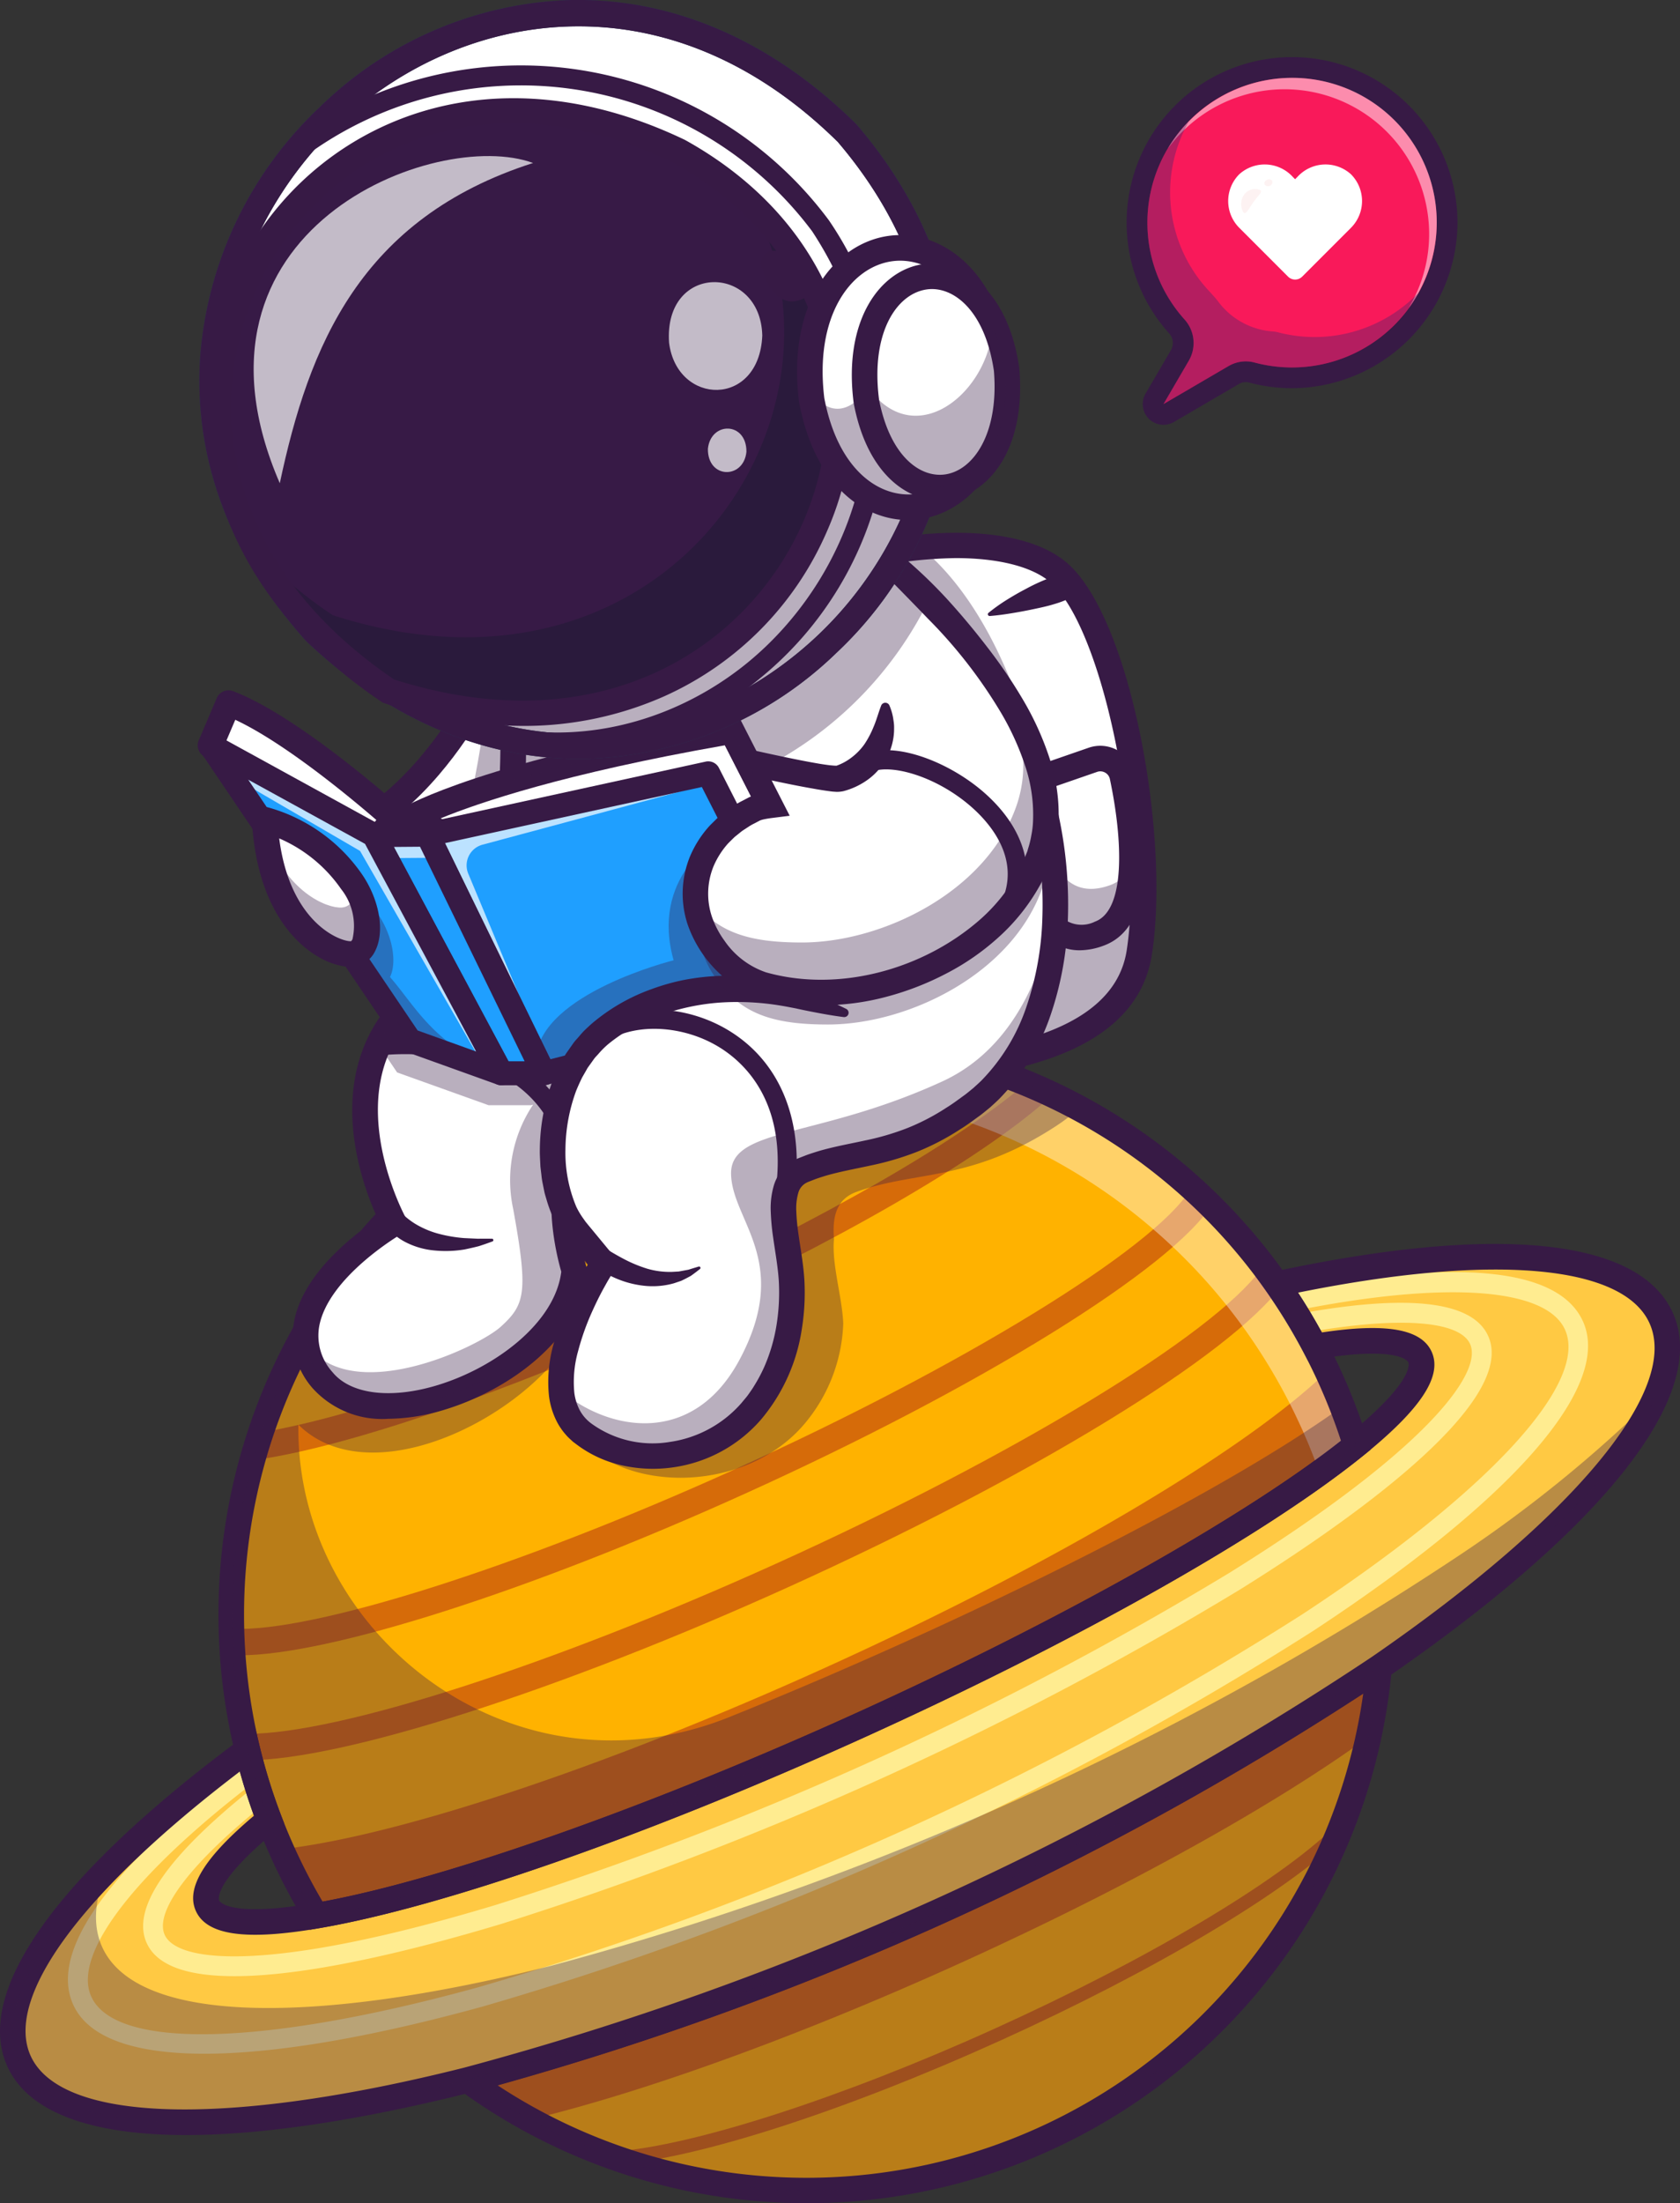 <svg xmlns="http://www.w3.org/2000/svg" width="138.588" height="181.621" viewBox="0 0 138.588 181.621"><rect x="0" y="0" width="138.588" height="181.621" fill="#333333" stroke="none"/><defs><style>.a{fill:#ffb200;}.b{fill:#d66b09;}.c{fill:#371a45;}.d{fill:#ffc943;}.e{fill:#ffec90;}.f{opacity:0.35;}.g{opacity:0.41;}.h{fill:#fff;}.i{fill:#32b1d1;}.j{fill:#73befd;}.k{fill:#1f9fff;}.l{opacity:0.7;}.m{fill:#293856;}.n{fill:#371a46;}.o{fill:#111a28;}.p{fill:#f9195a;}.q{opacity:0.5;}.r{opacity:0.3;}.s{fill:#102770;}.t{fill:#fce5e5;}</style></defs><g transform="translate(0 0)"><g transform="translate(0 0)"><g transform="translate(0 84.67)"><g transform="translate(38.561 52.785)"><path class="a" d="M1658.523,2632.624a47.439,47.439,0,0,1-62.971,40.442,47.734,47.734,0,0,1-12.235-6.429,254.467,254.467,0,0,0,75.207-34.013Z" transform="translate(-1583.316 -2632.624)"/></g><g transform="translate(38.561 52.785)"><path class="b" d="M1622.308,2652.7a237.458,237.458,0,0,0,36.214-20.076,47.028,47.028,0,0,1-.885,5.739c-7.6,5.523-19.75,12.342-33.894,18.739-13.548,6.127-26.177,10.623-35.274,12.8a47.5,47.5,0,0,1-5.153-3.268A237.466,237.466,0,0,0,1622.308,2652.7Z" transform="translate(-1583.316 -2632.624)"/></g><g transform="translate(19.089 1.043)"><path class="a" d="M1380.462,1880.551c-7.715,6.239-22.955,14.971-41.156,23.205s-34.827,13.909-44.608,15.583a48.107,48.107,0,0,1-2.764-5.23c-.04-.087-.077-.169-.116-.258-.358-.8-.693-1.61-1-2.427a47.454,47.454,0,0,1-1.792-5.762l-.055-.235a47.517,47.517,0,0,1,9.024-40.358h0c.456-.58.93-1.149,1.417-1.707a47.217,47.217,0,0,1,16.188-12.012q1.332-.6,2.682-1.117a47.3,47.3,0,0,1,36.058.962c.068.032.14.061.208.095q1.561.7,3.07,1.512a47.336,47.336,0,0,1,10.1,7.272,46.731,46.731,0,0,1,5.283,5.9c.174.229.345.464.519.7.142.192.279.387.416.582a47.111,47.111,0,0,1,3.143,5.151c.356.669.693,1.349,1.017,2.039.087.19.177.379.261.572A47.876,47.876,0,0,1,1380.462,1880.551Z" transform="translate(-1287.707 -1847.123)"/></g><g transform="translate(23.201 28.371)"><path class="b" d="M1436.411,2261.993q.134.282.264.569a47.644,47.644,0,0,1,2.1,5.53c-7.714,6.239-22.953,14.973-41.157,23.206s-34.826,13.909-44.605,15.581a47.607,47.607,0,0,1-2.766-5.229c-.039-.086-.077-.17-.114-.256,9.273-1.025,26.195-6.517,44.752-14.909C1414.174,2277.761,1429.945,2268.293,1436.411,2261.993Z" transform="translate(-1350.133 -2261.993)"/></g><g transform="translate(19.082 13.418)"><path class="b" d="M1288.3,2073.351q-.363,0-.695-.017l.113-2.174c6.542.335,23.542-5.051,41.352-13.106,18.766-8.487,34.591-18.189,37.63-23.071l1.848,1.15c-3.293,5.29-19.158,15.12-38.581,23.9C1312.171,2068.086,1295.647,2073.351,1288.3,2073.351Z" transform="translate(-1287.605 -2034.983)"/></g><g transform="translate(21.029 4.302)"><path class="b" d="M1317.478,1927.937l-.32-2.153c7.314-1.086,19.971-5.431,33.033-11.338,13.688-6.19,25.542-13.029,30.937-17.847l1.45,1.624c-5.548,4.955-17.615,11.931-31.49,18.206C1337.855,1922.414,1324.977,1926.823,1317.478,1927.937Z" transform="translate(-1317.158 -1896.599)"/></g><g transform="translate(20.347 19.954)"><path class="b" d="M1306.876,2174.687h-.077l.011-2.176h.072c7.525,0,25.029-5.632,43.615-14.038,19.567-8.849,36.007-18.828,39.98-24.267l1.757,1.284c-4.238,5.8-20.651,15.835-40.84,24.966C1332.551,2168.978,1314.686,2174.687,1306.876,2174.687Z" transform="translate(-1306.799 -2134.206)"/></g><g transform="translate(50.592 65.898)"><path class="b" d="M1766.207,2859.559l-.039-.54-.2-.508.079-.031.086-.007c6.444-.465,18.708-4.428,31.244-10.1,12.605-5.7,23.375-12.1,28.106-16.689l.758.781c-4.816,4.676-15.7,11.151-28.416,16.9C1784.983,2855.174,1772.869,2859.079,1766.207,2859.559Z" transform="translate(-1765.964 -2831.687)"/></g><g transform="translate(36.122 50.641)"><path class="c" d="M1576.716,2646.385a48.591,48.591,0,0,1-28.615-9.3l-1.819-1.325,2.182-.549a253.43,253.43,0,0,0,74.866-33.859l1.853-1.276-.206,2.241a48.45,48.45,0,0,1-48.262,44.069Zm-25.5-9.709a46.387,46.387,0,0,0,71.4-32.292,258.107,258.107,0,0,1-71.4,32.292Z" transform="translate(-1546.282 -2600.075)"/></g><g transform="translate(1.058 18.942)"><path class="d" d="M1149.945,2123.878c2.863,6.331-6.576,17.32-23.262,28.811a254.48,254.48,0,0,1-75.207,34.013c-19.648,4.942-34.132,4.771-37-1.56-2.6-5.749,4.943-15.337,18.842-25.656a47.369,47.369,0,0,0,1.791,5.763c-3.843,3.142-5.735,5.635-5.077,7.088.669,1.48,3.9,1.688,8.959.823,9.779-1.672,26.4-7.349,44.605-15.582s33.443-16.966,41.157-23.206c3.99-3.229,5.966-5.79,5.3-7.271-.656-1.452-3.779-1.679-8.674-.869a47.359,47.359,0,0,0-3.145-5.151C1135.163,2117.462,1147.344,2118.129,1149.945,2123.878Z" transform="translate(-1013.973 -2118.846)"/></g><g transform="translate(11.808 22.727)"><path class="e" d="M1184.71,2231.813c-3.6,0-6.342-.745-7.241-2.735-1.29-2.851,1.69-7.178,8.857-12.862l1.014,1.279c-6.138,4.868-9.272,8.947-8.384,10.911,1.063,2.349,8.862,3.109,27.347-2.479a278.968,278.968,0,0,0,60.416-27.324c16.405-10.19,20.986-16.55,19.923-18.9-.888-1.965-6.021-2.3-13.73-.91l-.291-1.606c9-1.628,14.218-1.008,15.508,1.843,2.517,5.566-11.794,15.52-20.549,20.958a280.606,280.606,0,0,1-60.8,27.5C1200.438,2229.4,1191.184,2231.813,1184.71,2231.813Z" transform="translate(-1177.177 -2176.302)"/></g><g transform="translate(5.603 20.2)"><path class="e" d="M1094.23,2202.379c-5.862,0-9.605-1.348-10.823-4.042-2.526-5.585,6.4-13.927,14.328-19.942l.986,1.3c-10.235,7.762-15.4,14.48-13.827,17.968,1.988,4.4,14.2,4.109,31.872-.749a262.634,262.634,0,0,0,68.086-30.793c15.318-10.063,23.6-19.044,21.612-23.44-1.578-3.488-10.035-4.043-22.624-1.482l-.325-1.6c9.753-1.984,21.91-3.176,24.436,2.409,2.413,5.337-5.679,14.623-22.2,25.477a264.27,264.27,0,0,1-68.55,31C1107.762,2201.083,1099.977,2202.379,1094.23,2202.379Z" transform="translate(-1082.97 -2137.948)"/></g><g transform="translate(0 17.869)"><path class="c" d="M1013.27,2176.025c-7.922,0-13.047-1.9-14.749-5.66-2.773-6.132,4.036-15.7,19.174-26.937l1.278-.949.375,1.547a46.5,46.5,0,0,0,1.751,5.635l.271.71-.589.482c-5.359,4.382-4.81,5.781-4.784,5.838s.734,1.429,7.822.219c9.989-1.708,26.983-7.649,44.348-15.5s33.05-16.692,40.929-23.065c5.587-4.522,5.026-5.958,5-6.017s-.714-1.393-7.542-.263l-.75.124-.354-.673a46.432,46.432,0,0,0-3.075-5.036l-.915-1.3,1.557-.333c18.436-3.946,30.117-2.741,32.89,3.391h0c3.034,6.709-5.577,17.685-23.624,30.114a255.509,255.509,0,0,1-75.547,34.167C1027.4,2174.859,1019.476,2176.025,1013.27,2176.025Zm4.429-29.964c-13.007,9.892-19.442,18.6-17.257,23.435,2.5,5.521,16.206,5.894,35.778.971a253.431,253.431,0,0,0,74.866-33.859c16.622-11.447,25.4-21.987,22.9-27.509h0c-2.185-4.832-12.976-5.752-28.994-2.517.7,1.067,1.355,2.165,1.965,3.282,5.323-.8,8.21-.287,9.06,1.593.9,2-.875,4.7-5.594,8.524-8.13,6.576-23.6,15.3-41.386,23.347s-34.554,13.9-44.862,15.66c-5.987,1.022-9.194.569-10.1-1.428-.85-1.88.673-4.385,4.788-7.856C1018.429,2148.508,1018.039,2147.289,1017.7,2146.061Z" transform="translate(-997.915 -2102.561)"/></g><g class="f" transform="translate(38.561 52.785)"><path class="c" d="M1658.523,2632.624a47.439,47.439,0,0,1-62.971,40.442,47.734,47.734,0,0,1-12.235-6.429,254.467,254.467,0,0,0,75.207-34.013Z" transform="translate(-1583.316 -2632.624)"/></g><g class="g" transform="translate(24.434 1.044)"><path class="h" d="M1456.256,1880.565q-1.347,1.09-2.991,2.275c-.442-1.247-.941-2.489-1.495-3.714-.088-.191-.176-.379-.264-.567q-.483-1.041-1.014-2.042a47.647,47.647,0,0,0-3.145-5.152c-.137-.2-.278-.389-.418-.582a46.8,46.8,0,0,0-5.8-6.6,47.451,47.451,0,0,0-72.28,8.547,47.423,47.423,0,0,1,80.469-6.035c.143.193.281.389.418.585a47.176,47.176,0,0,1,3.145,5.149q.531,1.005,1.014,2.042c.091.188.179.376.263.57A47.8,47.8,0,0,1,1456.256,1880.565Z" transform="translate(-1368.847 -1847.139)"/></g><g transform="translate(18.028)"><path class="c" d="M1279.122,1905.7l-.373-.609a48.873,48.873,0,0,1-2.827-5.345c-.41-.906-.793-1.828-1.141-2.742a48.478,48.478,0,0,1,88.184-39.881c.457.864.9,1.762,1.305,2.666h0a48.777,48.777,0,0,1,2.147,5.652l.211.682-.555.449c-8.13,6.576-23.6,15.3-41.385,23.347s-34.554,13.9-44.862,15.66Zm40.956-72.308a46.326,46.326,0,0,0-43.327,62.862c.333.875.7,1.758,1.092,2.624a46.863,46.863,0,0,0,2.335,4.5c10.072-1.86,26.679-7.706,43.641-15.377s32.32-16.282,40.367-22.617a46.93,46.93,0,0,0-1.836-4.724h0c-.391-.865-.812-1.724-1.249-2.552a46.248,46.248,0,0,0-41.023-24.715Z" transform="translate(-1271.595 -1831.287)"/></g><g class="f" transform="translate(1.056 30.311)"><path class="c" d="M1149.538,2291.44c-2.616,6.2-10.871,14.21-22.875,22.475a254.487,254.487,0,0,1-75.207,34.013c-19.648,4.941-34.132,4.769-37-1.56-1.739-3.842,1.054-9.4,7.251-15.746-1.022,2.417-1.188,4.561-.385,6.337,2.864,6.332,17.348,6.5,37,1.56a254.32,254.32,0,0,0,75.206-34.013A109.159,109.159,0,0,0,1149.538,2291.44Z" transform="translate(-1013.951 -2291.44)"/></g></g><g transform="translate(54.849 44.967)"><path class="h" d="M1839.682,1271.463c10.337.787,28.469.814,30.036-9.376a33.773,33.773,0,0,0,.354-4.325c.237-10.181-3.055-23.735-7.1-27.055-2.31-1.894-6.606-2.463-11.321-2.012-9.37.9-20.4,5.807-20.829,12.315C1830.409,1247.273,1829.346,1270.676,1839.682,1271.463Z" transform="translate(-1830.579 -1228.549)"/></g><g class="f" transform="translate(54.849 45.113)"><path class="c" d="M1839.682,1273.538c10.337.787,28.469.814,30.036-9.376a33.775,33.775,0,0,0,.354-4.325,4.658,4.658,0,0,1-7.212-2.822c-2.22-17.094-8.251-23.882-11.209-26.244-9.37.9-20.4,5.807-20.829,12.315C1830.409,1249.349,1829.346,1272.752,1839.682,1273.538Z" transform="translate(-1830.579 -1230.771)"/></g><g transform="translate(53.784 43.922)"><path class="c" d="M1832.288,1258.012c-2.621,0-5.256-.122-7.789-.315-10.307-.785-10.585-20.119-9.833-31.573.259-3.943,3.814-7.594,10.01-10.281,7.8-3.383,19.142-4.638,23.86-.768h0c5.326,4.369,8.631,22.508,7.119,32.355C1854.372,1255.8,1843.472,1258.012,1832.288,1258.012Zm7.172-43.239a36.57,36.57,0,0,0-13.945,3c-5.356,2.322-8.544,5.415-8.745,8.485-.44,6.707-1.173,28.644,7.889,29.334,10.192.776,27.5.7,28.913-8.484,1.508-9.822-2.065-26.872-6.373-30.406h0C1845.615,1215.406,1842.8,1214.773,1839.46,1214.773Z" transform="translate(-1814.411 -1212.688)"/></g><g transform="translate(84.22 62.527)"><path class="h" d="M2277.727,1496.858l4.674-1.63a1.859,1.859,0,0,1,2.432,1.365c.8,3.765,1.949,11.547-1.866,12.962-4.624,1.715-6-3.593-6.485-10.823A1.858,1.858,0,0,1,2277.727,1496.858Z" transform="translate(-2276.478 -1495.124)"/></g><g class="f" transform="translate(84.23 64.315)"><path class="c" d="M2276.63,1524.078c.465,7.231,1.832,12.543,6.46,10.837,1.9-.7,2.575-2.98,2.674-5.558a3.322,3.322,0,0,1-1.752,1.552c-4.143,1.525-5.675-2.573-6.279-8.641A1.841,1.841,0,0,0,2276.63,1524.078Z" transform="translate(-2276.626 -1522.269)"/></g><g transform="translate(83.175 61.478)"><path class="c" d="M2266.511,1496.062a3.953,3.953,0,0,1-2.2-.645c-2.16-1.405-3.264-4.845-3.692-11.5a2.918,2.918,0,0,1,1.956-2.935l4.678-1.619a2.913,2.913,0,0,1,3.8,2.15c1.178,5.6,1.69,12.6-2.563,14.163A5.753,5.753,0,0,1,2266.511,1496.062Zm1.7-14.753a.808.808,0,0,0-.266.046l-4.678,1.619a.8.8,0,0,0-.542.808c.134,2.088.543,8.441,2.738,9.87a2.489,2.489,0,0,0,2.306.047c2.534-.933,2.3-6.682,1.229-11.751a.791.791,0,0,0-.389-.531A.815.815,0,0,0,2268.21,1481.309Zm-5.289.669h0Z" transform="translate(-2260.615 -1479.202)"/></g><g transform="translate(81.495 47.266)"><path class="c" d="M2242.2,1265.343a8.9,8.9,0,0,1-1.639.651c-.562.174-1.144.295-1.725.418s-1.168.232-1.76.329-1.191.181-1.81.229a.148.148,0,0,1-.16-.135.152.152,0,0,1,.053-.126,15.078,15.078,0,0,1,1.5-1.068c.516-.321,1.039-.624,1.572-.9a16.128,16.128,0,0,1,1.624-.771,8.207,8.207,0,0,1,1.723-.5,1,1,0,0,1,.633,1.87Z" transform="translate(-2235.109 -1263.455)"/></g><g transform="translate(45.586 43.391)"><path class="h" d="M1714.089,1244.741l-3.811-1.158a18.518,18.518,0,0,0-13.052.776,13.478,13.478,0,0,0-3.909,2.618c-4.129,4.095-4.245,12.317-1.441,15.649,1.105,1.314,2.294,2.773,2.294,2.773-.785,1.125-6.2,10.254-1.842,13.884,3.813,3.178,10.849,2.656,14.556-2.342a15.5,15.5,0,0,0,2.808-10.028c-.163-3.406-1.893-8,.925-9.2,4.2-1.787,8.019-.8,14.1-5.442,7.111-5.436,8.224-17.145,5.065-27.045-2.272-7.119-16.1-20.6-16.1-20.6l4.363,40.034Z" transform="translate(-1689.964 -1204.623)"/></g><g transform="translate(28.222 56.898)"><path class="h" d="M1446.377,1418.754l-13.915,12.668-.145-.232-5.963-9.6c7.04-3,11.417-11.91,11.417-11.91l.559.59Z" transform="translate(-1426.355 -1409.68)"/></g><g class="f" transform="translate(34.185 57.489)"><path class="c" d="M1530.935,1427.124l-13.915,12.668-.145-.232c4.016-6.166,5.562-16.953,6.013-20.921Z" transform="translate(-1516.875 -1418.64)"/></g><g transform="translate(26.679 55.074)"><path class="c" d="M1410.36,1407.184l-7.422-11.955,1.131-.482c6.6-2.812,10.842-11.318,10.884-11.4l.668-1.36,10.386,10.955ZM1406,1396.163l4.815,7.756L1423,1392.828l-6.865-7.242C1414.689,1388.084,1411.129,1393.477,1406,1396.163Z" transform="translate(-1402.939 -1381.984)"/></g><g transform="translate(17.365 57.956)"><path class="h" d="M1276.669,1435.241s-8.339-7.5-13.651-9.513l-1.485,3.484,11.137,10.966Z" transform="translate(-1261.533 -1425.728)"/></g><g transform="translate(16.311 56.901)"><path class="c" d="M1257.724,1426.284a1.054,1.054,0,0,1-.74-.3l-11.137-10.966a1.055,1.055,0,0,1-.23-1.164l1.485-3.484a1.055,1.055,0,0,1,1.343-.572c5.434,2.058,13.636,9.4,13.982,9.715a1.054,1.054,0,0,1,.114,1.447l-4,4.937a1.054,1.054,0,0,1-.76.389Zm-9.886-12.267,9.8,9.648,2.629-3.247c-1.991-1.72-7.524-6.34-11.636-8.257Z" transform="translate(-1245.533 -1409.725)"/></g><g transform="translate(25.205 47.046)"><path class="h" d="M1396.016,1260.116c4.189,16.7-.768,31.985-.768,31.985-16.221,5.826-7.371,21.818-7.371,21.818s-11.184,6.471-5.911,12.937c4.591,5.63,20.012-.839,20.758-9.053,0,0-2.653-8.339,1.46-11.195" transform="translate(-1380.552 -1260.116)"/></g><g class="f" transform="translate(19.147 85.713)"><path class="c" d="M1381.287,1880.551c-17.572,14.465-67.776,36.205-85.764,38.788-9.419-14.966-9.26-35.5.6-50.506q.27-.418.55-.831,1.012-1.5,2.145-2.933h0c1.062-.659,1.815-1.03,1.815-1.03s-.155-.242-.4-.677a47.216,47.216,0,0,1,16.188-12.012q1.332-.6,2.682-1.117a47.3,47.3,0,0,1,36.058.962c.069.032.14.061.208.095q1.561.7,3.07,1.512a15.98,15.98,0,0,1-1.865,1.425c-7.109,4.645-11.575,3.655-16.491,5.441-1.686.614-1.984,2.113-1.842,3.889-.2,1.987.638,4.648.759,6.832,0,.042,0,.084.005.126a13.554,13.554,0,0,1-3.294,8.384c-4.187,4.824-12,5.478-16.555,2.656-.163-.1-.321-.206-.477-.316a4.519,4.519,0,0,1-1.913-3.246c.353-3.259,2.464-6.835,3.544-8.426.232-.343.416-.593.524-.73,0,0-.237-.255-.609-.648-.279-.3-.638-.68-1.028-1.094-.337-.356-.7-.732-1.049-1.1a6.44,6.44,0,0,1-.938-1.262,18.124,18.124,0,0,0,.8,3.188c-.854,8.052-17.074,17.735-23.953,10.932-.253,17.182,17.625,31.31,35.547,24.106,19.116-7.686,40.432-18.273,50.56-25.6Q1380.788,1878.946,1381.287,1880.551Z" transform="translate(-1288.59 -1847.123)"/></g><g transform="translate(25.205 43.39)"><path class="h" d="M1442.422,1236.218c-.089,6.5-2.187,12.547-6.737,16.028-6.076,4.645-9.891,3.655-14.094,5.441-1.441.614-1.694,2.113-1.573,3.889-.171,1.987.546,4.648.648,6.832,0,.042,0,.084.005.126a14.964,14.964,0,0,1-2.814,8.384c-3.578,4.824-10.26,5.478-14.146,2.656-.14-.1-.277-.206-.408-.316a4.71,4.71,0,0,1-1.634-3.246,23.172,23.172,0,0,1,3.027-8.426c.2-.343.356-.593.448-.73,0,0-.2-.256-.519-.648-.24-.3-.545-.68-.88-1.093-.287-.356-.6-.733-.9-1.1a6.537,6.537,0,0,1-.8-1.262,20.563,20.563,0,0,0,.68,3.188c-.746,8.215-16.167,14.684-20.76,9.053a5.873,5.873,0,0,1-1.375-3.041c-.64-5.309,7.288-9.9,7.288-9.9s-4.411-7.968-1.3-14.705c1.3-2.806,3.9-5.4,8.669-7.112a56.012,56.012,0,0,0,1.895-9.246c.185-1.444.34-3.02.44-4.7a63.605,63.605,0,0,0-.224-10.4l27.287-11.293.039.04.05.05.063.063c.024.026.05.053.082.082.14.142.337.343.588.6,1.165,1.2,3.436,3.586,5.894,6.421,3.873,4.466,8.2,10.041,9.388,13.846.34,1.088.63,2.2.867,3.323A36.087,36.087,0,0,1,1442.422,1236.218Z" transform="translate(-1380.557 -1204.6)"/></g><g transform="translate(30.401 85.326)"><path class="c" d="M1475.919,1850.916a.79.79,0,0,1-.754-.552c-2.85-9.012-14.711-7.446-14.83-7.43a.79.79,0,1,1-.221-1.565c.133-.017,13.31-1.753,16.558,8.519a.791.791,0,0,1-.754,1.029Z" transform="translate(-1459.434 -1841.247)"/></g><g transform="translate(40.668 47.045)"><path class="h" d="M1616.649,1267.736l-1.341-7.638A55.249,55.249,0,0,1,1616.649,1267.736Z" transform="translate(-1615.308 -1260.097)"/></g><g transform="translate(24.15 45.993)"><path class="c" d="M1372.4,1315.085a7.727,7.727,0,0,1-6.216-2.509,6.55,6.55,0,0,1-1.542-5.5c.733-4,5.046-7.256,6.9-8.49-1.04-2.245-3.358-8.3-1.235-13.935,1.406-3.733,4.471-6.524,9.113-8.3.772-2.7,4.261-16.35.606-30.923a1.054,1.054,0,1,1,2.045-.513,64.667,64.667,0,0,1-.788,32.566l-.16.492-.487.175c-4.312,1.549-7.122,3.984-8.352,7.24-2.274,6.018,1.51,13.007,1.548,13.077l.5.9-.892.517c-.059.034-5.984,3.516-6.725,7.577a4.475,4.475,0,0,0,1.1,3.782c1.5,1.836,4.826,2.242,8.687,1.061,4.7-1.438,9.659-5.094,10.183-9.347-.418-1.434-2.415-9.144,1.929-12.161a1.054,1.054,0,1,1,1.2,1.731c-2.841,1.973-1.726,7.895-1.056,10.01l.064.2-.019.212c-.5,5.508-6.409,9.754-11.687,11.368A16.276,16.276,0,0,1,1372.4,1315.085Zm7.883-37.93h0Z" transform="translate(-1364.533 -1244.116)"/></g><g transform="translate(33.813 60.263)"><path class="h" d="M1547.933,1480.59l-3.151,2.677-33.547-15.3a42.715,42.715,0,0,1,8.463-3.159,161.814,161.814,0,0,1,18.1-4.047l1.768,3.457Z" transform="translate(-1511.235 -1460.76)"/></g><g transform="translate(31.531 59.094)"><path class="c" d="M1512.6,1467.923l-36-16.422,1.75-1.026c.266-.156,6.737-3.855,26.913-7.333l.764-.132,10.87,21.261Zm-31.188-16.544,30.844,14.07,2.005-1.7-9.4-18.393C1491.609,1447.68,1484.525,1450.1,1481.407,1451.38Z" transform="translate(-1476.596 -1443.01)"/></g><g transform="translate(62.506 106.8)"><path class="h" d="M1946.83,2167.241" transform="translate(-1946.83 -2167.241)"/></g><g transform="translate(64.251 54.884)"><path class="i" d="M1973.32,1379.1" transform="translate(-1973.32 -1379.096)"/></g><g transform="translate(35.262 63.75)"><path class="j" d="M1542.828,1538.419l23.169-5.875-9.6-18.851-23.169,5.058Z" transform="translate(-1533.233 -1513.693)"/></g><g transform="translate(35.262 63.75)"><path class="j" d="M1542.828,1538.419l23.169-5.875-9.6-18.851-23.169,5.058Z" transform="translate(-1533.233 -1513.693)"/></g><g class="f" transform="translate(25.242 66.384)"><path class="c" d="M1422.846,1572.532l-17.78,4.508c-.211,4.105-.577,11.1-.8,14.16-.287-.356-.6-.732-.9-1.1a6.538,6.538,0,0,1-.8-1.262,20.57,20.57,0,0,0,.68,3.188c-.746,8.215-16.167,14.684-20.76,9.053a5.874,5.874,0,0,1-1.375-3.041c3.689,5.309,14.231.306,16.075-1.375,2.008-1.829,2.277-2.806,1.02-9.712a11.186,11.186,0,0,1,1.644-8.592l-.177.045h-3.5l-7.541-2.7-1.528-2.263c1.3-2.806,3.9-5.4,8.669-7.111a56.015,56.015,0,0,0,1.895-9.246l15.583-3.4Z" transform="translate(-1381.115 -1553.68)"/></g><g transform="translate(35.262 63.749)"><path class="k" d="M1566,1532.533l-23.168,5.873-.638-1.3-8.958-18.362,23.168-5.059,2.205,4.332Z" transform="translate(-1533.235 -1513.68)"/></g><g class="l" transform="translate(35.262 63.749)"><path class="h" d="M1536.6,1521.949l6.814,16.309-.585.147-.638-1.3-8.958-18.362,23.168-5.059.393.769-19.022,5.112A1.767,1.767,0,0,0,1536.6,1521.949Z" transform="translate(-1533.235 -1513.68)"/></g><g class="f" transform="translate(44.221 68.081)"><path class="c" d="M1693.041,1593.961l-23.168,5.873-.638-1.3c.4-5.3,11.348-8.013,11.348-8.013-1.884-6.685,3.217-10.086,5.067-11.077Z" transform="translate(-1669.235 -1579.44)"/></g><g transform="translate(34.274 62.762)"><path class="c" d="M1528.816,1525.4a.988.988,0,0,1-.888-.555l-9.6-19.668a.988.988,0,0,1,.677-1.4l23.169-5.057a.99.99,0,0,1,1.091.517l9.6,18.851a.988.988,0,0,1-.638,1.406l-23.169,5.875A.985.985,0,0,1,1528.816,1525.4Zm-8.156-19.959,8.692,17.816,21.192-5.374-8.688-17.069Z" transform="translate(-1518.233 -1498.698)"/></g><g transform="translate(30.844 68.808)"><path class="k" d="M1470.58,1590.473l-4.418.034,10.509,19.634h3.5Z" transform="translate(-1466.162 -1590.473)"/></g><g class="l" transform="translate(30.844 68.808)"><path class="h" d="M1471.5,1592.38l-4.329.034-1.017-1.9,4.419-.034Z" transform="translate(-1466.155 -1590.48)"/></g><g transform="translate(29.856 67.819)"><path class="c" d="M1466.164,1597.118h-3.5a.988.988,0,0,1-.871-.522l-10.509-19.634a.988.988,0,0,1,.863-1.454l4.418-.034a1,1,0,0,1,.9.555l9.6,19.668a.988.988,0,0,1-.888,1.421Zm-2.912-1.976h1.331l-8.629-17.687-2.16.017Z" transform="translate(-1451.162 -1575.473)"/></g><g transform="translate(17.364 61.438)"><path class="k" d="M1285.5,1505.636l-7.541-2.7-3.051-4.516-1.871-2.767-4.809-7.109-6.719-9.941,13.48,7.4,10.442,19.5Z" transform="translate(-1261.515 -1478.6)"/></g><g class="l" transform="translate(17.364 61.438)"><path class="h" d="M1285.5,1505.636l-1.391-.5-10.255-17.825-10.634-6.184-1.71-2.529,13.48,7.4,10.442,19.5Z" transform="translate(-1261.515 -1478.6)"/></g><g transform="translate(16.377 60.451)"><path class="c" d="M1271.509,1492.631a1,1,0,0,1-.333-.058l-7.539-2.705a.989.989,0,0,1-.485-.376L1246.7,1465.16a.988.988,0,0,1,1.294-1.419l13.479,7.4a.988.988,0,0,1,.4.4l10.509,19.634a.988.988,0,0,1-.871,1.454Zm-6.9-4.514,4.819,1.729-9.159-17.112-9.637-5.292Z" transform="translate(-1246.533 -1463.619)"/></g><g transform="translate(30.844 66.095)"><path class="c" d="M1466.162,1552.04s.077-2.448,2.071-2.733c1.649-.236,2.807,2.6,2.807,2.6Z" transform="translate(-1466.162 -1549.293)"/></g><g transform="translate(45.586 46.027)"><path class="h" d="M1731.454,1273.431c0,.063,0,.127,0,.19-.09,6.5-2.187,12.547-6.737,16.028-6.076,4.645-9.891,3.655-14.094,5.441-1.441.614-1.694,2.113-1.573,3.889.113,1.7.567,3.649.648,5.314.024.522.029,1.073.005,1.644a14.966,14.966,0,0,1-2.814,8.384c-3.707,5-10.742,5.52-14.555,2.34a4.71,4.71,0,0,1-1.634-3.246c-.005-.042-.008-.087-.011-.129-.313-3.446,1.863-7.789,2.967-9.675.232-.4.416-.685.519-.833,0,0-1.188-1.457-2.295-2.772-2.8-3.333-2.687-11.554,1.441-15.651a13.458,13.458,0,0,1,3.91-2.616,17.92,17.92,0,0,1,6.9-1.6,19.031,19.031,0,0,1,6.155.819l3.813,1.159,3.947-.084-1.95-17.893a5.858,5.858,0,0,0,1.562-4.711l-.5-2.422-2.39-11.538-.174-.833a67.248,67.248,0,0,1,6.685,6.06c3.459,3.57,7.285,8.331,8.89,13.19a.057.057,0,0,0,.008.026c.253.9.466,1.815.643,2.735A34.262,34.262,0,0,1,1731.454,1273.431Z" transform="translate(-1689.969 -1244.64)"/></g><g class="f" transform="translate(46.307 74.818)"><path class="c" d="M1741.679,1681.72c0,.063,0,.127,0,.19-.09,6.5-2.187,12.547-6.737,16.028-6.076,4.645-9.891,3.655-14.094,5.441-1.441.614-1.694,2.113-1.573,3.889.113,1.7.567,3.649.648,5.315.024.522.029,1.072.005,1.644a14.963,14.963,0,0,1-2.814,8.384c-3.707,5-10.742,5.52-14.555,2.34a4.71,4.71,0,0,1-1.634-3.246c-.005-.042-.008-.087-.011-.129,4.018,3.359,10.882,4.524,14.687-2.561,4.35-8.107-.585-11.425-.685-15.308s7.08-2.911,17.419-7.654C1738.459,1693.245,1740.793,1686.639,1741.679,1681.72Z" transform="translate(-1700.915 -1681.72)"/></g><g transform="translate(44.537 43.087)"><path class="c" d="M1699.107,1240.758c-.892-.114-1.771-.27-2.645-.443-.438-.084-.874-.174-1.307-.272-.419-.08-.835-.164-1.253-.231a21.81,21.81,0,0,0-5.019-.251,18.554,18.554,0,0,0-4.865,1.023,14.046,14.046,0,0,0-4.291,2.357,6.842,6.842,0,0,0-.847.833c-.127.149-.273.281-.387.443l-.346.484-.174.242-.148.262-.3.523c-.178.362-.346.733-.5,1.109a14.329,14.329,0,0,0-.882,4.837,11.483,11.483,0,0,0,.9,4.731,6.525,6.525,0,0,0,.575.962l.158.223c.051.074.137.168.2.251l.426.515,1.7,2.059.5.6-.453.664c-.145.212-.311.484-.463.743s-.3.532-.45.8c-.292.542-.566,1.095-.819,1.654a20.834,20.834,0,0,0-1.233,3.427,9.346,9.346,0,0,0-.311,3.4,4.22,4.22,0,0,0,.448,1.457,3.3,3.3,0,0,0,.965,1.106,8.609,8.609,0,0,0,6.46,1.515,9.657,9.657,0,0,0,5.943-3.239c.18-.227.376-.434.545-.675s.343-.48.491-.734a12.685,12.685,0,0,0,.829-1.563,14.171,14.171,0,0,0,1-3.413,16.9,16.9,0,0,0,.192-3.594c-.066-1.171-.3-2.419-.48-3.716a18.868,18.868,0,0,1-.186-2.024,6.608,6.608,0,0,1,.276-2.258,3.7,3.7,0,0,1,.636-1.171,3.4,3.4,0,0,1,1.075-.863c.1-.046.21-.105.29-.136l.241-.094.482-.187c.323-.114.649-.216.974-.317,1.3-.376,2.589-.6,3.809-.868a21.386,21.386,0,0,0,3.509-1.032,18.3,18.3,0,0,0,3.214-1.68c.52-.318,1.008-.692,1.506-1.05.244-.182.462-.372.695-.557.215-.2.441-.395.65-.6a15.974,15.974,0,0,0,3.727-6.082,24.845,24.845,0,0,0,1.317-7.208,32.8,32.8,0,0,0-.56-7.392,34.616,34.616,0,0,0-.884-3.613l-.135-.445c-.046-.144-.1-.273-.145-.411-.088-.271-.218-.543-.332-.815s-.262-.541-.391-.812l-.439-.8a49.273,49.273,0,0,0-4.314-6.131c-3.186-3.937-6.9-7.4-9.738-11.749a.36.36,0,0,1,.49-.5,23.426,23.426,0,0,1,3.113,2.343c.978.843,1.887,1.756,2.779,2.685,1.783,1.861,3.389,3.885,5.006,5.9a52.677,52.677,0,0,1,4.494,6.408l.48.879c.147.305.3.6.441.915s.279.624.391.961c.058.164.122.333.173.493l.144.472a36.778,36.778,0,0,1,.938,3.833,34.92,34.92,0,0,1,.594,7.87,26.934,26.934,0,0,1-1.437,7.824,18.077,18.077,0,0,1-4.232,6.877c-.242.243-.5.468-.754.7-.266.214-.532.442-.8.642-.54.388-1.068.791-1.639,1.142a20.413,20.413,0,0,1-3.573,1.865,23.508,23.508,0,0,1-3.839,1.133c-1.277.278-2.514.5-3.668.832-.285.089-.57.178-.849.276l-.412.16-.206.08c-.069.027-.094.046-.144.067a1.337,1.337,0,0,0-.679.832,4.614,4.614,0,0,0-.167,1.532,16.8,16.8,0,0,0,.168,1.793c.166,1.235.415,2.5.5,3.888a18.987,18.987,0,0,1-.217,4.05,15.033,15.033,0,0,1-3.354,7.422,11.769,11.769,0,0,1-7.234,3.946,11.645,11.645,0,0,1-4.192-.15,9.733,9.733,0,0,1-3.87-1.791l-.219-.163-.217-.2a3.644,3.644,0,0,1-.413-.426,3.95,3.95,0,0,1-.364-.471,4.267,4.267,0,0,1-.31-.506,6.329,6.329,0,0,1-.681-2.184,11.373,11.373,0,0,1,.358-4.193,22.913,22.913,0,0,1,1.357-3.781q.411-.907.882-1.781.235-.438.488-.87c.173-.292.337-.567.553-.883l.047,1.269-1.688-2.04-.422-.51c-.072-.09-.137-.159-.215-.266l-.231-.316a8.612,8.612,0,0,1-.786-1.317,11.773,11.773,0,0,1-.514-1.385c-.066-.234-.143-.467-.2-.7l-.142-.708a6.092,6.092,0,0,1-.109-.709l-.084-.711c-.018-.474-.058-.949-.047-1.422a16.422,16.422,0,0,1,1.021-5.575c.181-.444.372-.886.581-1.32l.353-.637.178-.318.209-.3.422-.6c.141-.2.32-.376.479-.565s.324-.378.5-.546.354-.335.536-.495a15.765,15.765,0,0,1,4.925-2.845,17.752,17.752,0,0,1,2.721-.768,19.6,19.6,0,0,1,2.8-.325,17.438,17.438,0,0,1,5.546.674c.449.119.885.286,1.319.445.416.159.827.328,1.238.5.823.342,1.64.7,2.445,1.1a.356.356,0,0,1-.2.672Z" transform="translate(-1674.035 -1200)"/></g><g class="f" transform="translate(57.608 46.027)"><path class="c" d="M1901.389,1269.063a10.231,10.231,0,0,1-.535,2.706c-2.453,7.1-11.053,11.3-17.706,11.3-4,0-6.577-.674-8.545-2.922a10.623,10.623,0,0,1-.993-1.349c-2.313-3.683-1.146-8.576,3.752-10.871a5.584,5.584,0,0,1,1.262-.287l-1.365-2.666-.456-.893s.648.148,1.568.345a36.8,36.8,0,0,0,5.992,1.009,5.225,5.225,0,0,0,2.205-1.286,5.858,5.858,0,0,0,1.563-4.711l1.323-2.511-3.378-11.261-1.009-1.019a67.232,67.232,0,0,1,6.685,6.06c3.459,3.57,7.285,8.331,8.89,13.19a.058.058,0,0,0,.008.026,15.526,15.526,0,0,1,.643,2.735A11.954,11.954,0,0,1,1901.389,1269.063Z" transform="translate(-1872.465 -1244.64)"/></g><g transform="translate(57.344 43.392)"><path class="h" d="M1897.389,1229.062a10.233,10.233,0,0,1-.535,2.706c-2.453,7.1-11.053,11.3-17.706,11.3-4.714,0-7.443-.935-9.538-4.271-2.313-3.683-1.146-8.576,3.752-10.871a5.587,5.587,0,0,1,1.262-.287l-1.365-2.667-.456-.893s.648.148,1.568.345a36.778,36.778,0,0,0,5.992,1.009c1.5-.432,3.984-1.929,3.768-6l-.5-2.421-2.39-11.538-.174-.833a67.228,67.228,0,0,1,6.685,6.06C1892.44,1215.543,1897.8,1222.573,1897.389,1229.062Z" transform="translate(-1868.465 -1204.64)"/></g><g class="f" transform="translate(57.398 58.493)"><path class="c" d="M1898.145,1443.2a10.234,10.234,0,0,1-.535,2.706c-2.453,7.1-11.053,11.3-17.706,11.3-4.714,0-7.443-.935-9.538-4.271a7.386,7.386,0,0,1-1.091-3.033c1.992,2.453,4.606,3.18,8.758,3.18,6.653,0,15.253-4.2,17.706-11.3a10.233,10.233,0,0,0,.535-2.706,13.713,13.713,0,0,0-.759-5.2A17.15,17.15,0,0,1,1898.145,1443.2Z" transform="translate(-1869.275 -1433.88)"/></g><g transform="translate(56.3 43.084)"><path class="c" d="M1866.477,1199.989a13.9,13.9,0,0,1,2.276,1.253,21.523,21.523,0,0,1,2.056,1.536,39.89,39.89,0,0,1,3.7,3.553q1.727,1.9,3.3,3.955a40.853,40.853,0,0,1,2.909,4.292,24.4,24.4,0,0,1,2.176,4.794,14.73,14.73,0,0,1,.741,5.353,9.205,9.205,0,0,1-.165,1.376,9.891,9.891,0,0,1-.332,1.351c-.034.111-.059.226-.1.333l-.128.317-.258.632a9.883,9.883,0,0,1-.6,1.22,16.6,16.6,0,0,1-3.359,4.186,20.2,20.2,0,0,1-4.359,3.014,23.663,23.663,0,0,1-4.92,1.9,20.289,20.289,0,0,1-5.262.688,23.815,23.815,0,0,1-2.634-.145,12.85,12.85,0,0,1-2.682-.576,8.7,8.7,0,0,1-2.52-1.339,10.138,10.138,0,0,1-3.257-4.549,8.09,8.09,0,0,1,.186-5.673,8.949,8.949,0,0,1,1.531-2.421c.159-.177.333-.337.5-.506.085-.082.167-.168.255-.247l.274-.222c.185-.145.363-.3.554-.435l.585-.384a5.41,5.41,0,0,1,.6-.346l.307-.161.154-.08.077-.04.038-.02.064-.028a4.222,4.222,0,0,1,.815-.238c.243-.049.458-.084.71-.116l-.815,1.526-1.82-3.559-1.023-2,2.2.494c1.239.279,2.49.55,3.735.8.623.126,1.245.243,1.861.349.309.053.613.095.913.135.139.011.3.029.42.034l.171,0h.021l-.01,0a.125.125,0,0,0-.03,0,.115.115,0,0,0-.054.02,4.471,4.471,0,0,0,1.324-.721,4.956,4.956,0,0,0,1.029-1.072,7.829,7.829,0,0,0,.744-1.41c.23-.524.38-1.1.618-1.732l.013-.034a.369.369,0,0,1,.689,0,4.568,4.568,0,0,1,.3,1.018c.024.176.057.354.071.534s.007.363.005.546a5.108,5.108,0,0,1-.587,2.177,5.279,5.279,0,0,1-1.513,1.78,6.089,6.089,0,0,1-2.091,1,2.873,2.873,0,0,1-.293.043l-.15.011-.07,0-.039,0-.309-.021c-.2-.019-.357-.046-.536-.069-.335-.05-.666-.1-.988-.161-.648-.112-1.286-.232-1.92-.36-1.271-.254-2.526-.526-3.79-.81l1.173-1.507,1.82,3.559.684,1.338-1.5.189c-.165.021-.366.052-.535.087a2.542,2.542,0,0,0-.4.106l-.48.252a3.939,3.939,0,0,0-.491.28l-.471.307c-.153.107-.29.231-.437.345l-.217.174c-.069.062-.131.129-.2.193-.128.131-.265.255-.388.39a6.853,6.853,0,0,0-1.155,1.823,5.983,5.983,0,0,0-.135,4.2,7.51,7.51,0,0,0,1.024,1.947,6.808,6.808,0,0,0,3.438,2.618c6.013,1.686,13.039-.238,17.76-4.45a14.493,14.493,0,0,0,2.931-3.645,7.982,7.982,0,0,0,.515-1.039l.219-.536.11-.268c.035-.089.053-.181.08-.272a7.8,7.8,0,0,0,.269-1.1,7.211,7.211,0,0,0,.135-1.127,12.635,12.635,0,0,0-.646-4.583,22.331,22.331,0,0,0-1.991-4.377,40.02,40.02,0,0,0-6.03-7.76q-1.717-1.787-3.471-3.553c-.584-.59-1.156-1.195-1.714-1.82s-1.112-1.265-1.621-1.954l-.005-.007a.363.363,0,0,1,.432-.551Z" transform="translate(-1852.618 -1199.961)"/></g><g transform="translate(16.446 0)"><g transform="translate(1.055 1.054)"><path class="h" d="M1272.145,612.984c29.292,27.578,69.033-11.725,43.846-41.165C1286.677,542.877,1245.635,583.542,1272.145,612.984Z" transform="translate(-1263.607 -561.891)"/></g><g transform="translate(1.055 1.054)"><path class="h" d="M1272.145,612.984c29.292,27.578,69.033-11.725,43.846-41.165C1286.677,542.877,1245.635,583.542,1272.145,612.984Z" transform="translate(-1263.607 -561.891)"/></g><g class="f" transform="translate(25.564 43.39)"><path class="c" d="M1670.293,1210.663q-.293.6-.617,1.194a30.715,30.715,0,0,1-12.763,12.526c-.366.19-.735.374-1.109.548l-1.768-3.457a161.817,161.817,0,0,0-18.1,4.047,63.443,63.443,0,0,0-.266-9.628l27.286-11.293.04.04.05.05.063.063c.024.026.05.053.082.082.14.142.337.343.588.6l-.174-.833A67.205,67.205,0,0,1,1670.293,1210.663Z" transform="translate(-1635.674 -1204.6)"/></g><g transform="translate(1.055 1.054)"><path class="h" d="M1272.145,612.984c29.292,27.578,69.033-11.725,43.846-41.165C1286.677,542.877,1245.635,583.542,1272.145,612.984Z" transform="translate(-1263.607 -561.891)"/></g><g transform="translate(0.303 0.302)"><path class="c" d="M1283.227,612.437c-7.928,0-15.607-3.294-22.267-9.564l-.043-.044c-6.322-7.021-9.309-15.168-8.64-23.561a31.292,31.292,0,0,1,9.776-20.065,30.667,30.667,0,0,1,20.381-8.713c8.39-.2,16.494,3.3,23.415,10.136l.043.046c6.015,7.031,8.8,15.11,8.064,23.364a31.235,31.235,0,0,1-9.721,19.739,30.636,30.636,0,0,1-20.064,8.647C1283.857,612.432,1283.541,612.437,1283.227,612.437ZM1262.013,601.8c14.649,13.773,31.239,10.372,41.186.887,9.719-9.267,14.352-26.052,1.573-41.014-14.582-14.376-31.825-10.8-41.68-1.384C1253.138,569.795,1248.558,586.835,1262.013,601.8Z" transform="translate(-1252.185 -550.481)"/></g><g class="f" transform="translate(1.351 18.49)"><path class="c" d="M1276.339,860.251c24.885,24.26,62.49-3.151,48.882-33.656,1.029,10.844-2.411,12.274-6.343,19.07-11.748,21.971-41.525,16.8-50.781-3.057A30.079,30.079,0,0,0,1276.339,860.251Z" transform="translate(-1268.097 -826.596)"/></g><path class="m" d="M1278.935,608.457c-8.006,0-15.756-3.322-22.474-9.647l-.061-.062c-6.379-7.084-9.393-15.31-8.717-23.788a31.593,31.593,0,0,1,9.869-20.259,30.968,30.968,0,0,1,20.583-8.8c8.484-.2,16.654,3.331,23.635,10.223l.06.065c6.069,7.094,8.882,15.25,8.136,23.587a31.537,31.537,0,0,1-9.813,19.931,30.938,30.938,0,0,1-20.263,8.731C1279.571,608.452,1279.252,608.457,1278.935,608.457Zm-21-11.152c14.5,13.627,30.919,10.264,40.761.88,9.617-9.17,14.2-25.778,1.56-40.588-14.436-14.222-31.5-10.684-41.25-1.371C1249.16,565.631,1244.629,582.494,1257.937,597.306Z" transform="translate(-1247.59 -545.897)"/><path class="c" d="M1278.935,608.457c-8.006,0-15.756-3.322-22.474-9.647l-.061-.062c-6.379-7.084-9.393-15.31-8.717-23.788a31.593,31.593,0,0,1,9.869-20.259,30.968,30.968,0,0,1,20.583-8.8c8.484-.2,16.654,3.331,23.635,10.223l.06.065c6.069,7.094,8.882,15.25,8.136,23.587a31.537,31.537,0,0,1-9.813,19.931,30.938,30.938,0,0,1-20.263,8.731C1279.571,608.452,1279.252,608.457,1278.935,608.457Zm-21-11.152c14.5,13.627,30.919,10.264,40.761.88,9.617-9.17,14.2-25.778,1.56-40.588-14.436-14.222-31.5-10.684-41.25-1.371C1249.16,565.631,1244.629,582.494,1257.937,597.306Z" transform="translate(-1247.59 -545.897)"/><g transform="translate(1.61 9.151)"><path class="n" d="M1286.02,732.645c33.625,10.815,51.006-29.5,23.966-44.5C1278.678,673.171,1256.215,712.578,1286.02,732.645Z" transform="translate(-1272.029 -684.825)"/></g><g class="f" transform="translate(4.768 17.066)"><path class="o" d="M1361,804.976c8.958,17.7-7.609,42.395-34.8,33.648a37.428,37.428,0,0,1-6.223-5.206,33.149,33.149,0,0,0,10.834,11.463C1361.411,854.727,1378.557,822.211,1361,804.976Z" transform="translate(-1319.97 -804.976)"/></g><g transform="translate(0.363 5.382)"><path class="c" d="M1282.3,684.246q-.422,0-.843-.015c-7.009-.241-13.825-3.452-19.712-9.286l0,0c-9.671-9.731-12.614-28.485-1.581-40.9l.1-.1a31.65,31.65,0,0,1,44.394,6.418,27.988,27.988,0,0,1,4.412,21,28.813,28.813,0,0,1-10.086,16.767A26.456,26.456,0,0,1,1282.3,684.246Zm-19.393-10.468c12.943,12.825,26.961,9.674,35.032,3.077,9.277-7.581,14.094-22.233,5.35-35.568a30.011,30.011,0,0,0-41.946-6.1C1250.982,646.91,1253.78,664.591,1262.909,673.778Z" transform="translate(-1253.097 -627.596)"/></g><g transform="translate(0.554 8.096)"><path class="c" d="M1282.039,720.554a36.989,36.989,0,0,1-11.315-1.867l-.142-.046-.124-.083c-7.214-4.857-11.955-11.193-13.712-18.325a25.4,25.4,0,0,1,2.618-18.759,24.941,24.941,0,0,1,14.368-11.538c6.752-2.07,14.268-1.277,21.736,2.294l.057.029c6.368,3.534,10.766,8.674,12.719,14.863a24.907,24.907,0,0,1-1.025,17.387,26.381,26.381,0,0,1-13.443,13.611A28.5,28.5,0,0,1,1282.039,720.554Zm-10.528-3.828c17.069,5.424,29.257-2.635,33.773-13.056,4.1-9.456,2.359-22.257-10.755-29.553-15.487-7.39-27.9-1.107-33.336,8.4C1255.608,692.291,1256.643,706.641,1271.511,716.726Z" transform="translate(-1255.999 -668.809)"/></g><g transform="translate(50.358 20.434)"><path class="h" d="M2027.6,865.486c1.218,14.133-12.844,16.544-15.367,3.169C2010.412,853.888,2025.444,851.309,2027.6,865.486Z" transform="translate(-2012.081 -856.11)"/></g><g class="f" transform="translate(50.415 23.312)"><path class="c" d="M2021.993,918.267c-4.21.754-8.428-3.606-9.043-9.512,4.03,5.391,8.006-6.012,7.779-8.958C2032.038,899.972,2029.755,917.049,2021.993,918.267Z" transform="translate(-2012.95 -899.797)"/></g><g transform="translate(49.307 19.383)"><path class="c" d="M2005.286,863.633c-3.708,0-7.71-2.888-8.995-9.7l-.01-.066c-1.006-8.161,2.96-13.049,7.4-13.66,4.01-.552,8.871,2.405,10.058,10.2l.008.068c.706,8.188-3.389,12.522-7.493,13.084A7.113,7.113,0,0,1,2005.286,863.633Zm-6.917-10.054c1.146,6.018,4.637,8.3,7.6,7.9,3.142-.431,6.256-3.988,5.682-10.781-.979-6.362-4.664-8.815-7.681-8.4C2000.557,842.768,1997.544,846.793,1998.369,853.579Z" transform="translate(-1996.123 -840.146)"/></g><g transform="translate(54.879 22.774)"><path class="h" d="M2092.429,899.3c.976,11.454-9.529,13.438-11.572,2.62C2079.309,889.831,2090.727,887.687,2092.429,899.3Z" transform="translate(-2080.713 -891.633)"/></g><g transform="translate(53.827 21.722)"><path class="c" d="M2072,895.184c-2.887,0-6.041-2.384-7.1-7.989l-.01-.062c-.879-6.864,2.231-10.945,5.757-11.428,3.142-.433,6.955,2.052,7.9,8.522l.008.063c.581,6.823-2.627,10.405-5.853,10.846A5.213,5.213,0,0,1,2072,895.184Zm-5.022-8.349c.894,4.683,3.375,6.495,5.442,6.213,2.337-.319,4.472-3.357,4.04-8.547-.746-5.027-3.386-7-5.526-6.707C2068.445,878.136,2066.289,881.351,2066.981,886.835Z" transform="translate(-2064.744 -875.658)"/></g><g class="l" transform="translate(38.729 23.258)"><path class="h" d="M1843.247,903.376c-.249,5.967-7.035,5.789-7.689.6C1835.1,897.374,1843.1,897.454,1843.247,903.376Z" transform="translate(-1835.539 -898.977)"/></g><g class="l" transform="translate(41.95 35.333)"><path class="h" d="M1887.62,1084.2c-.227,2.276-3.2,2.256-3.179-.24C1884.668,1081.684,1887.637,1081.7,1887.62,1084.2Z" transform="translate(-1884.441 -1082.289)"/></g><g class="l" transform="translate(4.479 12.868)"><path class="h" d="M1317.736,768.217c-9.066-20.941,12.887-29.345,20.893-26.4C1324.356,746.387,1320.132,756.932,1317.736,768.217Z" transform="translate(-1315.58 -741.249)"/></g><g class="f" transform="translate(54.443 26.971)"><path class="c" d="M2074.729,964.079a10.19,10.19,0,0,1-.566-4.8c3.8,6.98,10.5,1.846,10.926-3.934C2089.453,965.979,2079.5,973.887,2074.729,964.079Z" transform="translate(-2074.092 -955.348)"/></g><g transform="translate(46.344 20.669)"><path class="c" d="M1953.719,863.854a1.8,1.8,0,0,1-.385-.042c-1.426-.313-2.009-2.248-2.154-2.834a1.054,1.054,0,0,1,2.046-.508h0a3.938,3.938,0,0,0,.518,1.194,1.911,1.911,0,0,0,.172-.19,1.054,1.054,0,0,1,1.647,1.316A2.37,2.37,0,0,1,1953.719,863.854Z" transform="translate(-1951.149 -859.671)"/></g></g><g class="f" transform="translate(23.993 70.212)"><path class="c" d="M1379.516,1630.062l-7.541-2.7-3.051-4.516-1.871-2.767-4.809-7.109c-.037-.377-.068-.764-.09-1.167a12.956,12.956,0,0,1,7.18,5.127c1.307,1.931,1.552,4.092,1,5.2,2.1,2.4,3.55,5.565,9.114,7.807Z" transform="translate(-1362.155 -1611.8)"/></g><g transform="translate(21.836 67.576)"><path class="h" d="M1329.415,1571.782a12.958,12.958,0,0,1,7.18,5.129c1.828,2.7,1.578,5.854-.022,5.936S1329.884,1580.638,1329.415,1571.782Z" transform="translate(-1329.415 -1571.782)"/></g><g class="f" transform="translate(21.927 68.742)"><path class="c" d="M1337.862,1599.379c-1.526.079-6.234-2.005-7.067-9.9,1.652,4.766,5,6.137,6.245,6.073.667-.034,1.1-.6,1.244-1.454C1339.664,1596.628,1339.335,1599.3,1337.862,1599.379Z" transform="translate(-1330.795 -1589.48)"/></g><g transform="translate(20.71 66.244)"><path class="c" d="M1320.509,1565.011c-2.45,0-7.633-2.937-8.116-12.066l-.074-1.388,1.356.3a13.954,13.954,0,0,1,7.823,5.567c1.421,2.1,1.862,4.672,1.071,6.259a2.251,2.251,0,0,1-1.912,1.321C1320.609,1565.01,1320.559,1565.011,1320.509,1565.011Zm-5.868-10.585c.9,6.969,5,8.477,5.874,8.477h.034c.05,0,.1-.1.134-.156a4.874,4.874,0,0,0-.93-4.137A11.976,11.976,0,0,0,1314.641,1554.426Z" transform="translate(-1312.319 -1551.557)"/></g><g transform="translate(70.47 61.838)"><path class="c" d="M2080.52,1498.433a.791.791,0,0,1-.712-1.132c1.685-3.514-.72-6.427-2.3-7.852-3.036-2.731-7.1-3.792-8.576-2.883a.791.791,0,1,1-.831-1.345c2.508-1.547,7.435.329,10.464,3.053,3.254,2.926,4.228,6.466,2.672,9.711A.791.791,0,0,1,2080.52,1498.433Z" transform="translate(-2067.723 -1484.661)"/></g><g transform="translate(48.563 83.225)"><path class="c" d="M1751.277,1825.836a.814.814,0,0,1-.13-.011.791.791,0,0,1-.651-.909c1.258-7.6-2.289-11.056-4.515-12.44-3.076-1.912-7.188-2.067-9.566-.36a.79.79,0,1,1-.922-1.284c2.914-2.092,7.676-1.966,11.323.3,4.359,2.71,6.269,7.827,5.24,14.041A.791.791,0,0,1,1751.277,1825.836Z" transform="translate(-1735.164 -1809.345)"/></g><g transform="translate(48.324 102.537)"><path class="c" d="M1732.8,2102.685c.263.161.585.368.885.544s.615.356.928.521a11.378,11.378,0,0,0,1.946.817,6.606,6.606,0,0,0,2.092.274l.543-.03.54-.1c.091-.018.185-.03.276-.052l.267-.085.552-.167.015,0a.113.113,0,0,1,.1.2c-.156.122-.313.246-.477.366l-.247.182c-.086.053-.178.1-.268.145-.181.1-.366.191-.555.28l-.593.2a6.456,6.456,0,0,1-2.516.2,8.077,8.077,0,0,1-2.429-.675,5.95,5.95,0,0,1-.56-.282,5.889,5.889,0,0,1-.536-.324,6.026,6.026,0,0,1-1-.8.791.791,0,0,1,.97-1.235Z" transform="translate(-1731.53 -2102.53)"/></g><g transform="translate(31.338 99.248)"><path class="c" d="M1475.155,2053.034c0-.011.03.029.048.048l.071.079c.043.055.1.109.153.165a4.69,4.69,0,0,0,.342.323,6.48,6.48,0,0,0,.782.575,7.432,7.432,0,0,0,1.883.813,11.734,11.734,0,0,0,2.163.375l1.139.054c.382-.007.77-.007,1.165,0h.008a.114.114,0,0,1,.037.221c-.369.139-.746.27-1.128.392-.385.1-.779.186-1.176.271a9.483,9.483,0,0,1-2.469.085,6.474,6.474,0,0,1-2.48-.729,5.12,5.12,0,0,1-1.091-.794,4,4,0,0,1-.464-.514,3.57,3.57,0,0,1-.2-.294c-.033-.053-.062-.1-.093-.161s-.056-.1-.1-.2a.79.79,0,0,1,1.413-.708Z" transform="translate(-1473.658 -2052.598)"/></g></g><g transform="translate(92.936 4.708)"><g transform="translate(0 0)"><g transform="translate(0.855 0.855)"><path class="p" d="M2423.956,658.942a.855.855,0,0,1-.739-1.286l2.084-3.57a2.027,2.027,0,0,0-.237-2.39,12.789,12.789,0,0,1,9.246-21.353l.252,0a12.792,12.792,0,0,1,12.79,13,12.847,12.847,0,0,1-12.792,12.585h-.111a12.809,12.809,0,0,1-3.208-.436,1.916,1.916,0,0,0-.5-.066,1.972,1.972,0,0,0-.993.27l-5.365,3.132A.854.854,0,0,1,2423.956,658.942Z" transform="translate(-2421.771 -630.341)"/></g><path class="c" d="M2422.437,619.073a11.937,11.937,0,1,1,0,23.874h-.1a11.929,11.929,0,0,1-2.994-.406,2.777,2.777,0,0,0-.719-.095,2.828,2.828,0,0,0-1.425.387l-5.365,3.132,2.084-3.57a2.892,2.892,0,0,0-.341-3.394,11.934,11.934,0,0,1,8.628-19.925l.235,0m0-1.71-.269,0a13.643,13.643,0,0,0-9.864,22.781,1.175,1.175,0,0,1,.133,1.385l-2.084,3.57a1.71,1.71,0,0,0,2.339,2.339l5.364-3.132a1.121,1.121,0,0,1,.563-.154,1.062,1.062,0,0,1,.276.036,13.67,13.67,0,0,0,3.423.465h.117a13.706,13.706,0,0,0,13.646-13.426,13.647,13.647,0,0,0-13.645-13.867Z" transform="translate(-2408.79 -617.363)"/></g><g class="q" transform="translate(3.411 1.71)"><path class="h" d="M2469.942,644.264a11.937,11.937,0,0,1,12.171,12.128,11.809,11.809,0,0,1-1.694,5.91,11.913,11.913,0,0,0-9.85-18.978,11.957,11.957,0,0,0-10,5.822A11.933,11.933,0,0,1,2469.942,644.264Z" transform="translate(-2460.568 -643.322)"/></g><g class="r" transform="translate(1.71 5.312)"><path class="s" d="M2448.464,715.764a11.927,11.927,0,0,1-2.994-.407,2.487,2.487,0,0,0-.44-.058,6.173,6.173,0,0,1-4.453-2.487c-.267-.348-.572-.66-.873-.993A11.882,11.882,0,0,1,2438.168,698a11.9,11.9,0,0,0-.375,16.292,2.9,2.9,0,0,1,.383,3.407l-2.1,3.59,5.365-3.132a2.83,2.83,0,0,1,2.158-.288,11.93,11.93,0,0,0,13.5-5.729A11.912,11.912,0,0,1,2448.464,715.764Z" transform="translate(-2434.751 -697.999)"/></g><g transform="translate(8.38 8.845)"><path class="h" d="M2536.915,752.447h0a3.131,3.131,0,0,1,4.416.219l.19.19.19-.19a3.131,3.131,0,0,1,4.417-.219h0a3.123,3.123,0,0,1,0,4.416l-.19.19-3.834,3.834a.823.823,0,0,1-1.164,0l-3.834-3.834-.19-.19A3.123,3.123,0,0,1,2536.915,752.447Z" transform="translate(-2536 -751.635)"/></g><g class="q" transform="translate(9.451 10.869)"><path class="t" d="M2552.513,782.833a1.128,1.128,0,0,1,1.324-.381c.22.16-.152.443-.527.96s-.612,1.071-.832.911A1.335,1.335,0,0,1,2552.513,782.833Z" transform="translate(-2552.271 -782.364)"/></g><g class="q" transform="translate(11.364 10.073)"><path class="t" d="M2581.969,770.479a.352.352,0,0,1-.624.243c-.089-.125-.01-.332.2-.413S2581.95,770.326,2581.969,770.479Z" transform="translate(-2581.309 -770.279)"/></g></g></g></svg>